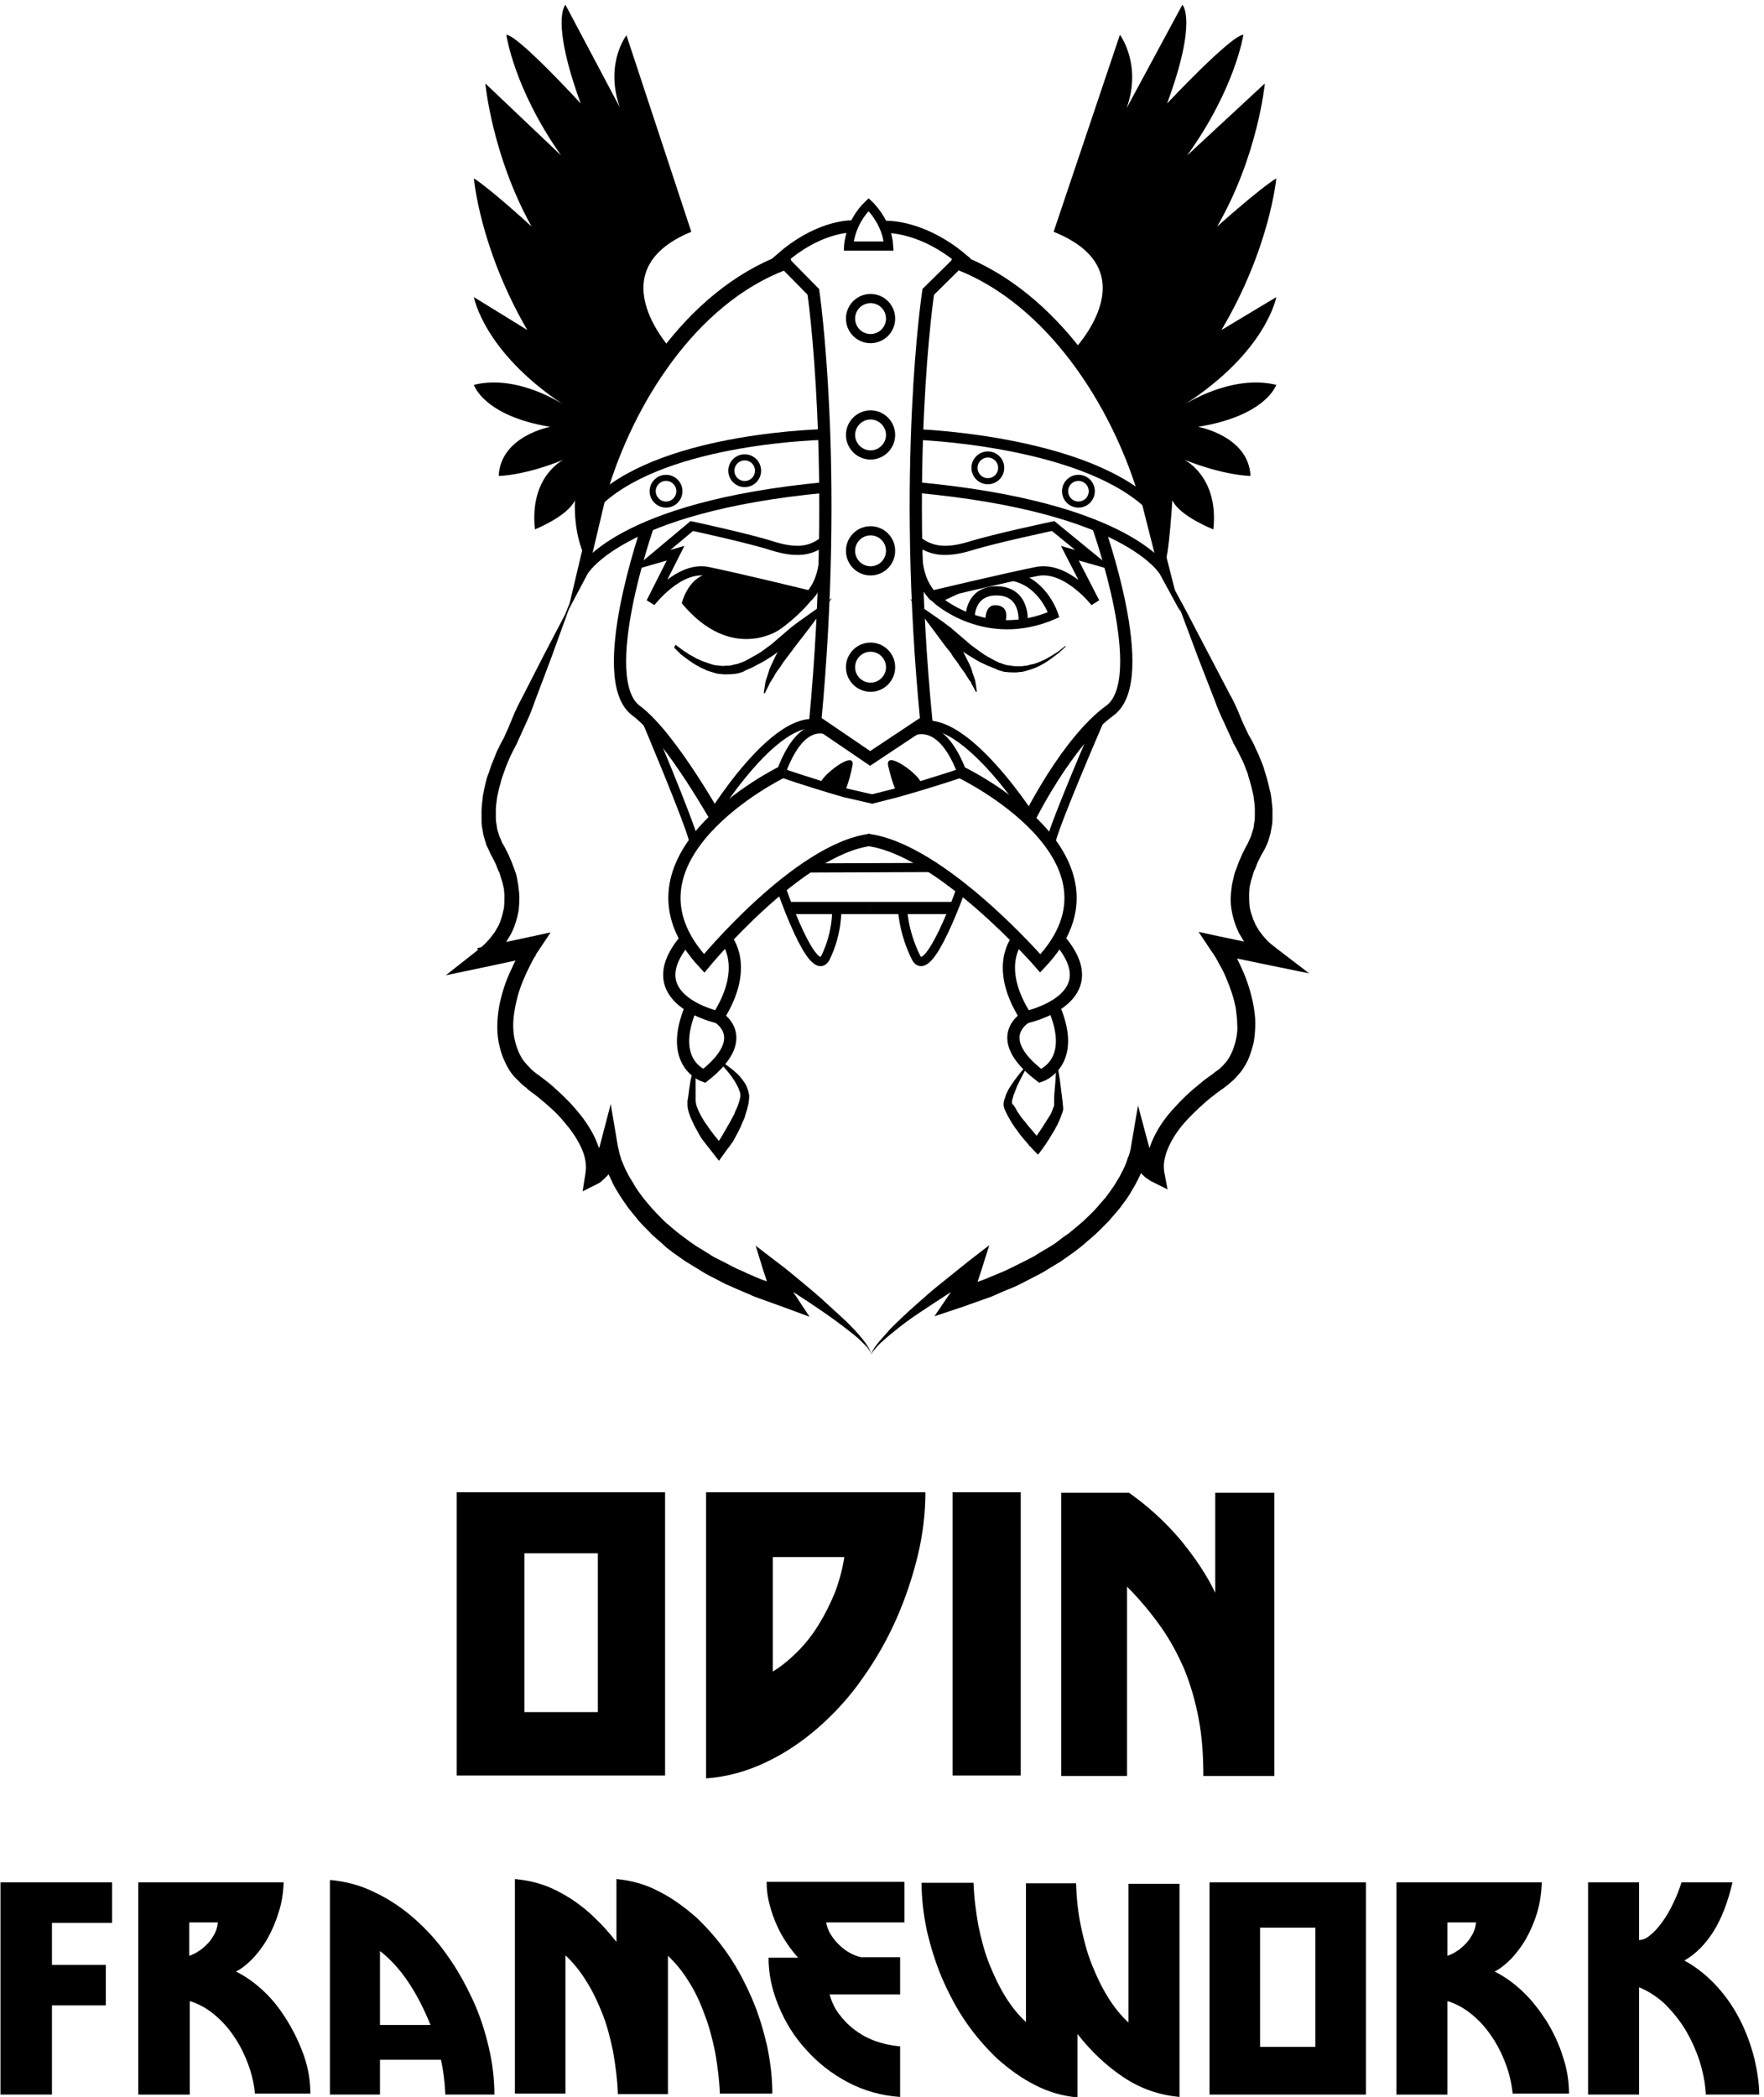 <?xml version="1.0" encoding="utf-8"?>
<!-- Generator: Adobe Illustrator 17.1.0, SVG Export Plug-In . SVG Version: 6.00 Build 0)  -->
<!DOCTYPE svg PUBLIC "-//W3C//DTD SVG 1.1//EN" "http://www.w3.org/Graphics/SVG/1.1/DTD/svg11.dtd">
<svg version="1.1" xmlns="http://www.w3.org/2000/svg" xmlns:xlink="http://www.w3.org/1999/xlink" x="0px" y="0px"
	 viewBox="0 0 370 439.7" enable-background="new 0 0 370 439.7" xml:space="preserve">
<g id="bg" display="none">
	<rect x="-0.3" y="-0.3" display="inline" width="370" height="440"/>
</g>
<g id="Layer_1">
	<g>
		<rect x="-104" y="394.7" fill="none" width="575" height="71"/>
		<path d="M0.1,439.2v-44.5h23.4v8.5H10.9v8.8h11.3v8.5H10.9v18.7H0.1z"/>
		<path d="M53.5,439.2c-0.2-2.2-0.7-4.4-1.5-6.5c-0.8-2.1-1.8-4.1-3-5.8c-1.2-1.8-2.6-3.3-4.2-4.6c-1.6-1.3-3.3-2.2-5-2.7v19.6H29
			v-44.5h30.5c-0.1,2.3-0.4,4.4-1.1,6.4c-0.6,2-1.4,3.8-2.3,5.4c-0.9,1.6-2,3-3.1,4.2c-1.2,1.2-2.3,2.1-3.5,2.7c2,1,4,2.4,5.9,4.2
			c1.9,1.8,3.5,3.9,4.9,6.2c1.4,2.3,2.6,4.8,3.5,7.4c0.9,2.6,1.3,5.3,1.3,7.8H53.5z M39.7,403.2v6.9c0.6-0.2,1.3-0.5,2-1
			c0.7-0.4,1.3-1,1.9-1.6c0.6-0.6,1-1.3,1.4-2c0.4-0.7,0.6-1.5,0.7-2.4H39.7z"/>
		<path d="M93.4,439.2c-0.1-2.6-0.4-5-0.9-7.3H79.7v7.3H69.2v-45c3.3,0.3,6.4,1.1,9.4,2.6c3,1.4,5.8,3.3,8.3,5.5
			c2.6,2.3,4.9,4.8,6.9,7.7c2.1,2.9,3.8,6,5.3,9.2c1.5,3.2,2.6,6.6,3.4,10c0.8,3.4,1.2,6.7,1.2,10H93.4z M90.3,424.6
			c-1.3-3.2-2.8-6.2-4.6-8.9c-1.8-2.7-3.8-4.9-6-6.6v15.5H90.3z"/>
		<path d="M151,439.2c-0.1-3-0.5-6-1-8.9c-0.6-2.9-1.3-5.6-2.3-8.1c-0.9-2.5-2-4.8-3.3-6.8c-1.3-2.1-2.7-3.8-4.3-5.3v29h-10.5
			c-0.1-3-0.5-6-1-8.9c-0.6-2.9-1.3-5.6-2.3-8.1c-1-2.5-2.1-4.8-3.4-6.8c-1.3-2.1-2.7-3.8-4.3-5.3v29H108v-45
			c2.1,0.2,4.1,0.6,6.1,1.3c2,0.7,3.8,1.7,5.6,2.8c1.8,1.2,3.5,2.5,5.1,4.1c1.6,1.5,3.1,3.2,4.5,5v-13.2c3.1,0.3,6.1,1.1,8.9,2.6
			c2.8,1.4,5.4,3.3,7.9,5.5c2.4,2.3,4.6,4.8,6.6,7.7c2,2.9,3.6,6,5,9.2s2.4,6.6,3.2,10c0.7,3.4,1.1,6.7,1.1,10H151z"/>
		<path d="M188.8,439.7c-4-0.3-7.6-1.3-11-3.1c-3.4-1.8-6.3-4.1-8.7-6.8c-2.5-2.7-4.4-5.8-5.8-9.2c-1.4-3.4-2.1-6.7-2.1-10.1h6.2
			c-0.8-0.9-1.6-1.9-2.4-3.1c-0.8-1.2-1.5-2.4-2.1-3.8c-0.6-1.3-1.1-2.8-1.5-4.3c-0.4-1.5-0.6-3.1-0.6-4.7h28.9v8.5h-16.4
			c0.1,0.8,0.4,1.5,0.8,2.3c0.5,0.8,1,1.5,1.7,2.2c0.7,0.7,1.4,1.3,2.3,1.8c0.8,0.5,1.7,0.8,2.5,1h8.2v7.8h-14.8
			c0.4,1.4,1,2.8,1.9,4c0.9,1.2,1.9,2.3,3.2,3.3s2.7,1.8,4.3,2.4c1.6,0.6,3.4,1,5.4,1.2V439.7z"/>
		<path d="M247.4,439.7c-4.2-0.4-8.1-1.7-11.7-4.1c-3.6-2.4-6.8-5.4-9.7-9.1v13.3c-3.1-0.3-6-1.1-8.9-2.6c-2.8-1.4-5.4-3.3-7.9-5.5
			c-2.4-2.3-4.6-4.8-6.6-7.7c-2-2.9-3.6-6-5-9.2c-1.4-3.3-2.4-6.6-3.2-10c-0.7-3.4-1.1-6.7-1.1-10h10.9c0.1,3.1,0.5,6,1,8.9
			c0.6,2.9,1.3,5.6,2.3,8.1c1,2.5,2.1,4.8,3.4,6.9c1.3,2.1,2.7,3.8,4.3,5.3v-29.1h10.5c0.1,3.1,0.4,6,1,8.9c0.6,2.9,1.3,5.6,2.3,8.1
			c1,2.5,2.1,4.8,3.4,6.9c1.3,2.1,2.7,3.8,4.3,5.3v-29.1h10.7V439.7z"/>
		<path d="M253.7,439.2v-44.5h32.8v44.5H253.7z M275.9,404.2h-11.6v25h11.6V404.2z"/>
		<path d="M317.3,439.2c-0.2-2.2-0.7-4.4-1.5-6.5c-0.8-2.1-1.8-4.1-3-5.8c-1.2-1.8-2.6-3.3-4.2-4.6c-1.6-1.3-3.3-2.2-5-2.7v19.6
			h-10.7v-44.5h30.5c-0.1,2.3-0.4,4.4-1,6.4c-0.6,2-1.4,3.8-2.3,5.4s-2,3-3.1,4.2c-1.2,1.2-2.3,2.1-3.5,2.7c2,1,4,2.4,5.9,4.2
			c1.9,1.8,3.5,3.9,5,6.2c1.4,2.3,2.6,4.8,3.4,7.4c0.9,2.6,1.3,5.3,1.3,7.8H317.3z M303.6,403.2v6.9c0.6-0.2,1.3-0.5,2-1
			c0.7-0.4,1.3-1,1.9-1.6c0.6-0.6,1-1.3,1.4-2c0.4-0.7,0.6-1.5,0.7-2.4H303.6z"/>
		<path d="M357.8,439.2c-0.1-2.3-0.6-4.7-1.3-7c-0.8-2.4-1.8-4.6-3-6.6c-1.2-2-2.7-3.8-4.3-5.4c-1.7-1.6-3.5-2.7-5.4-3.5v22.5h-10.7
			v-44.5h10.7v12.1c0.7,0,1.5-0.3,2.3-1c0.9-0.7,1.7-1.6,2.5-2.7c0.8-1.1,1.6-2.4,2.3-3.9c0.7-1.4,1.3-2.9,1.8-4.5h10.7
			c-1,4.2-2.3,7.6-4,10.3c-1.7,2.7-3.7,4.7-6.1,6.1c2.6,1.4,4.9,3.3,6.9,5.5c2,2.2,3.6,4.6,4.9,7.2c1.3,2.6,2.2,5.2,2.9,7.9
			c0.6,2.7,1,5.2,1,7.5H357.8z"/>
	</g>
	<g>
		<rect x="-39.5" y="312.9" fill="none" width="442" height="82.4"/>
		<path d="M95.8,372.3v-59.4h43.7v59.4H95.8z M125.4,325.7H110V359h15.4V325.7z"/>
		<path d="M148,312.9h46.1c0,4.3-0.5,8.7-1.6,13.3c-1.1,4.5-2.6,9-4.5,13.3c-1.9,4.3-4.3,8.5-7,12.3c-2.7,3.9-5.8,7.3-9.2,10.3
			c-3.4,3-7.1,5.5-11.1,7.4s-8.2,3.1-12.6,3.4V312.9z M162.1,326.5v24c1.8-1.1,3.5-2.5,5.2-4.2c1.7-1.7,3.1-3.5,4.4-5.6
			c1.3-2.1,2.4-4.3,3.4-6.7c0.9-2.4,1.6-4.9,2-7.5H162.1z"/>
		<path d="M199.8,372.3v-59.4h14.3v59.4H199.8z"/>
		<path d="M252.4,372.3c0-4.4-0.3-8.4-1-12c-0.7-3.7-1.7-7.1-3-10.3c-1.4-3.2-3-6.2-5-9c-2-2.8-4.3-5.6-7-8.3v39.7h-13.8v-59.4h14.2
			c4.1,2.9,7.7,6.2,10.9,10c3.1,3.8,5.5,7.4,7.2,11v-21h12.4v59.4H252.4z"/>
	</g>
	<g display="none">
		<rect x="90.7" y="-6.3" fill="#FFFFFF" width="186" height="295"/>
		<path display="inline" d="M243.6,117.2c1.2,6,2.3-12.3,2.3-12.3c1.6,3.4,8.6,6.1,8.6,6.1c1.2-11.1-6.1-14.6-6.1-14.6
			c8.6,3.4,13.9,3.4,13.9,3.4c-0.4-8.4-11-10.3-11-10.3c14.3-2.3,16.4-8.8,16.4-8.8c-9.4-2.3-19.2,4.1-19.2,4.1
			c17.2-11.1,19.2-22.5,19.2-22.5l-11.5,6.9c10.2-17.2,11.5-31.8,11.5-31.8c-3.7,2.3-12.4,10.1-12.4,10.1c8.6-14.9,10-30,10-30
			l-16.3,15.1c10.1-14,11.8-25.3,11.8-25.3c-2.5,0-16,14.4-16,14.4C251.3,4.1,248,1,248,1l-11.7,21.7c3.3-9.2-1.4-15.4-1.4-15.4
			L221,48.6c20.9,8.4,3.5,25.6,3.5,25.6S237.6,88.1,243.6,117.2z"/>
		<path display="inline" fill="none" stroke="#000000" stroke-width="2.564" stroke-miterlimit="10" d="M185.1,47.6
			c2.1-0.2,9.1,0.4,16.6,6.7l-7,6.9c0,0-5.6,36.7-0.4,90l-12.5,8.3"/>
		<g display="inline">
			<g>
				<path d="M200.6,56.5c19.1,7.4,32.5,28.5,38.2,47.4c0.6,2,3.7,1.1,3.1-0.9c-6.1-20.1-20-41.7-40.5-49.6
					C199.6,52.7,198.7,55.8,200.6,56.5L200.6,56.5z"/>
			</g>
		</g>
		<path display="inline" fill="none" stroke="#000000" stroke-width="2.243" stroke-miterlimit="10" d="M192.1,91.1
			c0,0,33.8,1.1,48.5,14.2l3.7,14.6c0,0-7.4-13.6-52.2-17.7"/>
		<g display="inline">
			<path d="M244.3,119.8l4.6,8.5l4.5,8.6l4.5,8.6c0.8,1.4,1.5,2.9,2.1,4.4c0.6,1.5,1.3,3,2,4.4l-0.1-0.2c0.6,1,1.1,1.9,1.5,2.9
				c0.5,1,0.9,2,1.3,3c0.2,0.5,0.4,1,0.5,1.5c0.2,0.5,0.3,1,0.5,1.6c0.3,1,0.5,2.1,0.8,3.2c0.2,1.1,0.3,2.2,0.4,3.3
				c0,0.6,0,1.1,0,1.7c0,0.6,0,1.1-0.1,1.7c-0.1,0.6-0.2,1.1-0.3,1.7l-0.5,1.7c-0.2,0.6-0.5,1.1-0.7,1.6l-0.4,0.7l-0.4,0.7l-0.7,1.4
				l-0.5,1.3l-0.3,0.6l-0.2,0.7c-0.1,0.4-0.3,0.9-0.4,1.3l-0.3,1.3l-0.1,1.3c0,0.9,0,1.8,0.1,2.7c0.1,0.9,0.4,1.7,0.7,2.6
				c0.1,0.4,0.4,0.8,0.5,1.2c0.2,0.4,0.5,0.8,0.7,1.2c0.5,0.7,1.1,1.5,1.7,2.1c0.6,0.7,1.4,1.2,2.1,1.8l6.8,5.2l-8.3-1.7l-11.1-2.3
				l2-3c0.7,1.1,1.3,2.1,1.9,3.2c0.6,1.1,1.1,2.2,1.6,3.3c1,2.3,1.7,4.6,2.2,7.1c0.2,1.2,0.4,2.5,0.4,3.8c0,1.3-0.1,2.6-0.3,3.9
				c-0.3,1.3-0.7,2.6-1.2,3.8c-0.6,1.2-1.3,2.4-2.2,3.3c-0.4,0.5-0.9,1-1.4,1.4c-0.5,0.5-1,0.8-1.6,1.3c-0.9,0.6-1.8,1.3-2.7,2
				c-1.7,1.4-3.4,3-4.9,4.6c-1.5,1.6-2.8,3.4-3.7,5.3c-0.9,1.9-1.4,3.8-1.1,5.6l0.7,3.7l-3.4-1.7c-0.3-0.2-0.4-0.2-0.6-0.4
				c-0.2-0.1-0.3-0.2-0.5-0.3c-0.3-0.2-0.5-0.5-0.8-0.7c-0.2-0.3-0.4-0.5-0.6-0.8c-0.2-0.3-0.4-0.6-0.5-0.9
				c-0.2-0.3-0.3-0.6-0.4-0.9l-0.4-0.9c-0.1-0.3-0.2-0.6-0.3-0.9l-0.2-0.9l3.8-0.1c-0.1,0.7-0.3,1.3-0.4,1.8
				c-0.1,0.6-0.4,1.1-0.6,1.7c-0.4,1.1-0.9,2.1-1.4,3.1c-0.5,1-1.1,2-1.7,3c-0.6,1-1.3,1.8-2,2.8c-0.7,0.9-1.5,1.7-2.2,2.6
				c-0.8,0.8-1.6,1.6-2.4,2.4c-0.8,0.8-1.7,1.5-2.5,2.2c-0.4,0.4-0.8,0.7-1.3,1.1l-1.3,1c-0.9,0.6-1.8,1.3-2.7,1.9l-2.8,1.7
				c-0.9,0.6-1.9,1.1-2.9,1.6l-2.9,1.5c-1,0.5-2,0.9-3,1.3c-1,0.4-2,0.9-3,1.3l-6.2,2.2L196,276l3.4-5l0.2-0.3
				c0.1-0.1,0.1-0.2,0.2-0.3l0.4-0.7c0.3-0.5,0.5-1,0.7-1.4c0.1-0.2,0.3-0.5,0.4-0.7l0.3-0.7l0.7-1.5l2.7,2c-4,2.5-8,5.1-11.9,7.7
				c-2,1.3-3.9,2.7-5.7,4.2c-0.9,0.7-1.8,1.5-2.7,2.3c-0.4,0.4-0.8,0.8-1.2,1.3c-0.4,0.5-0.8,0.9-0.9,1.5c0.1-0.6,0.4-1.1,0.7-1.6
				c0.3-0.5,0.7-1,1.1-1.5c0.8-0.9,1.6-1.8,2.4-2.7c1.7-1.7,3.4-3.3,5.2-4.9c1.8-1.6,3.6-3.2,5.5-4.7c1.9-1.5,3.7-3,5.6-4.5l4.4-3.4
				l-1.7,5.4l-0.6,1.8l-0.3,0.9c-0.1,0.3-0.3,0.6-0.4,0.9c-0.1,0.3-0.3,0.6-0.4,0.9c-0.2,0.3-0.3,0.6-0.5,0.8l-0.5,0.8
				c-0.1,0.1-0.2,0.3-0.3,0.4l-0.3,0.4l-2.1-3l6-2.1c1-0.4,1.9-0.8,2.9-1.2c1-0.4,1.9-0.8,2.9-1.3l2.8-1.4c0.9-0.5,1.9-0.9,2.7-1.5
				l2.7-1.6c0.9-0.5,1.7-1.2,2.5-1.8l1.3-0.9c0.4-0.3,0.8-0.7,1.2-1c0.8-0.7,1.6-1.3,2.3-2c0.7-0.7,1.5-1.4,2.2-2.2l2-2.3
				c0.6-0.8,1.2-1.6,1.8-2.5c0.5-0.9,1.1-1.7,1.5-2.6c0.5-0.9,0.9-1.8,1.2-2.7c0.1-0.5,0.4-0.9,0.5-1.4c0.1-0.4,0.3-1,0.3-1.3
				l1.5-8.8l2.3,8.6l0.2,0.6c0.1,0.2,0.1,0.4,0.2,0.6l0.2,0.6c0.1,0.2,0.2,0.4,0.3,0.6c0.1,0.2,0.2,0.4,0.3,0.5
				c0.1,0.1,0.2,0.3,0.4,0.5c0.1,0.1,0.3,0.3,0.4,0.4c0.1,0,0.1,0.1,0.2,0.1c0,0,0.2,0.1,0.1,0.1l-2.7,2.1c-0.2-1.4-0.2-2.8,0.1-4.2
				c0.3-1.3,0.7-2.6,1.3-3.8c1.1-2.3,2.6-4.4,4.3-6.2c1.6-1.8,3.4-3.5,5.3-5c0.9-0.8,1.9-1.5,2.9-2.2c0.3-0.3,0.8-0.6,1.2-0.9
				c0.4-0.4,0.8-0.7,1.1-1.1c0.7-0.7,1.2-1.6,1.6-2.5c0.4-0.9,0.7-1.9,0.9-2.9c0.2-1,0.3-2,0.2-3.1c0-1.1-0.2-2.1-0.3-3.2
				c-0.4-2.1-1.1-4.2-2-6.3c-0.4-1-0.9-2-1.5-3c-0.5-1-1.1-2-1.7-2.8l-2.6-3.9l4.6,1l11.1,2.3l-1.5,3.4c-0.9-0.7-1.8-1.4-2.6-2.2
				c-0.8-0.8-1.5-1.7-2.2-2.7c-0.3-0.5-0.6-1-0.9-1.5c-0.2-0.5-0.5-1-0.7-1.6c-0.4-1.1-0.7-2.2-0.9-3.4c-0.2-1.2-0.2-2.3-0.1-3.5
				l0.2-1.7l0.4-1.7c0.1-0.6,0.3-1.1,0.5-1.6l0.3-0.8l0.3-0.8l0.7-1.6l0.7-1.4l0.4-0.7l0.1-0.2l0-0.1l0.1-0.1l0.1-0.3
				c0.2-0.4,0.4-0.8,0.5-1.2l0.4-1.3c0.1-0.4,0.1-0.9,0.2-1.3c0.1-0.4,0.1-0.9,0.1-1.4c0-0.5,0-0.9,0-1.4c0-0.9-0.2-1.9-0.3-2.8
				c-0.2-0.9-0.4-1.9-0.7-2.8c-0.1-0.5-0.3-0.9-0.4-1.4c-0.1-0.5-0.3-0.9-0.5-1.4c-0.3-0.9-0.7-1.8-1.2-2.7
				c-0.4-0.9-0.9-1.8-1.3-2.5l-0.1-0.1l0-0.1c-0.7-1.5-1.3-2.9-2-4.4c-0.7-1.4-1.3-2.9-1.9-4.5l-3.5-9l-3.4-9.1L244.3,119.8z"/>
		</g>
		<path display="inline" fill="none" stroke="#000000" stroke-width="1.923" stroke-miterlimit="10" d="M188.6,155
			c0,0,7.6-7.7,13.2,7c0,0-4.8,1.7-13.6,4.2l-5.5,1.4"/>
		<path display="inline" fill="none" stroke="#000000" stroke-width="1.923" stroke-miterlimit="10" d="M216.4,171.7
			c0,0-18.3-28.8-27.2-16.7"/>
		<path display="inline" fill="none" stroke="#000000" stroke-width="2.564" stroke-miterlimit="10" d="M230.3,110.3
			c0,0,11.5,32.1,2.5,38.7c-9,6.5-17,22.8-17,22.8"/>
		<path display="inline" fill="none" stroke="#000000" stroke-width="1.923" stroke-miterlimit="10" d="M230.4,151.5
			c0,0-8.7,20.1-9.9,24.7"/>
		<path display="inline" fill="none" stroke="#000000" stroke-width="2.564" stroke-miterlimit="10" d="M201.7,162
			c0,0,37.4,18,16.5,40c0,0-20.8-24-36.3-25.9"/>
		<path display="inline" fill="none" stroke="#000000" stroke-width="2.564" stroke-miterlimit="10" d="M213.5,196.9
			c0,0-5.2,5.7,1.7,16.4c0,0,17.9-3.8,6.9-16.4"/>
		<path display="inline" fill="none" stroke="#000000" stroke-width="2.564" stroke-miterlimit="10" d="M215.2,213.3
			c0,0-7.6,4.2,3,12.3c0,0,8-2.6,2.8-14.5"/>
		<path display="inline" fill="none" stroke="#000000" stroke-width="2.564" stroke-miterlimit="10" d="M182.5,180.4"/>
		<path display="inline" fill="none" stroke="#000000" stroke-width="1.923" stroke-miterlimit="10" d="M201.7,186.1
			c0,0-7,20-9.6,14.6c-2.7-5.4-2.8-10.3-2.8-10.3"/>
		<path display="inline" fill="none" stroke="#000000" stroke-width="2.564" stroke-miterlimit="10" d="M200.1,190.4
			c0,0-12.1,0-17.6,0"/>
		<path display="inline" fill="none" stroke="#000000" stroke-width="1.923" stroke-miterlimit="10" d="M192.7,113.6
			c0,0-1.3,6.6,2.8,11.2c0,0,16-3.8,22.1-5c6.2-1.1,12.1,6.5,12.1,6.5l-5.3-10.3l5.3,1.5l-8.8-7.2c0,0-12.3,2.6-17.4,4.2
			C198.5,116,195.5,115.6,192.7,113.6z"/>
		<path display="inline" fill="none" stroke="#000000" stroke-width="1.923" stroke-miterlimit="10" d="M200.7,123.6l-4.3,2
			c0,0,10.3,9.5,24.6,3.3c0,0-2.1-6.6-8.3-8"/>
		<path display="inline" fill="none" stroke="#000000" stroke-width="1.923" stroke-miterlimit="10" d="M203.5,129.2
			c0,0,0-5.5,5.8-5.3c5.9,0.2,5.3,6.5,5.3,6.5"/>
		<path display="inline" d="M188.1,166.2c0,0,4.4-0.7,5-1.9c0.6-1.2-7.6-7.5-6.8-3.7C187.2,164.5,188.1,166.2,188.1,166.2z"/>
		<path display="inline" d="M206.7,129.9c0,0-0.1-3,2-3c3.3,0,2.2,3.4,2.2,3.4"/>
		<path display="inline" d="M141.6,74.2c0,0-17-17.2,3.4-25.6L131.4,7.4c0,0-4.6,5.9-1.4,15.1L118.6,1c0,0-3.2,3.1,3.2,20.7
			c0,0-13.2-14.4-15.6-14.4c0,0,1.6,11.3,11.5,25.3l-15.9-15.1c0,0,1.4,15.1,9.7,30c0,0-8.5-7.8-12.1-10.1c0,0,1.2,14.6,11.2,31.8
			l-11.2-6.9c0,0,2,11.4,18.7,22.5c0,0-9.5-6.4-18.7-4.1c0,0,2,6.5,16,8.8c0,0-10.4,1.9-10.8,10.3c0,0,5.2,0,13.6-3.4
			c0,0-7.2,3.4-6,14.6c0,0,6.8-2.7,8.4-6.1c0,0-0.5,6.9,2.3,12.3C122.9,117.2,130,83.3,141.6,74.2z"/>
		<path display="inline" fill="none" stroke="#000000" stroke-width="1.923" stroke-miterlimit="10" d="M182.6,51.6H178
			c0,0,0.2-4.9,4.2-8.7c0,0,3.9,3.6,4.2,8.7H182.6z"/>
		<path display="inline" fill="none" stroke="#000000" stroke-width="2.564" stroke-miterlimit="10" d="M179.6,47.5
			c-2-0.2-8.5,0.4-15.8,6.8l6.8,6.9c0,0,5.4,36.7,0.4,90l12.2,8.3"/>
		<g display="inline">
			<g>
				<path d="M164,53.4c-20.3,7.7-33.9,29.3-39.8,49.2c-0.6,2,2.5,2.8,3.1,0.9c5.5-18.7,18.6-39.7,37.5-46.9
					C166.8,55.8,166,52.7,164,53.4L164,53.4z"/>
			</g>
		</g>
		<path display="inline" fill="none" stroke="#000000" stroke-width="2.243" stroke-miterlimit="10" d="M173.2,91.1
			c0,0-33,0.5-47.4,13.6l-3.6,15.2c0,0,7.2-13.6,51-17.7"/>
		<g display="inline">
			<path d="M122.2,119.8l-3.3,9.1l-3.3,9.1l-3.4,9c-0.5,1.5-1.1,3-1.8,4.5c-0.7,1.5-1.3,2.9-2,4.4l0,0.1l-0.1,0.1
				c-0.4,0.8-0.9,1.7-1.3,2.6c-0.4,0.9-0.8,1.8-1.1,2.7c-0.2,0.5-0.3,0.9-0.5,1.4c-0.2,0.5-0.3,0.9-0.4,1.4
				c-0.3,0.9-0.5,1.9-0.7,2.8c-0.1,0.9-0.3,1.9-0.3,2.8l0,0.7l0,0.7c0,0.5,0,0.9,0.1,1.4l0.2,1.3l0.4,1.3c0.1,0.4,0.4,0.8,0.5,1.2
				l0.1,0.3l0.1,0.1l0,0.1l0,0l0.1,0.1l0.4,0.7l0.7,1.4l0.7,1.6l0.3,0.8l0.3,0.8c0.2,0.5,0.4,1.1,0.5,1.6l0.3,1.7
				c0.1,0.6,0.1,1.1,0.2,1.7c0.1,1.1,0,2.3-0.1,3.5c-0.2,1.2-0.5,2.3-0.9,3.4c-0.2,0.6-0.5,1.1-0.7,1.6c-0.3,0.5-0.6,1-0.9,1.5
				c-0.6,1-1.3,1.9-2.1,2.7c-0.8,0.8-1.7,1.6-2.6,2.2l-1.5-3.4l10.8-2.3l4.6-1l-2.6,3.9c-0.6,0.8-1.1,1.9-1.6,2.8c-0.5,1-1,2-1.4,3
				c-0.9,2-1.5,4.1-1.9,6.3c-0.4,2.1-0.5,4.2-0.1,6.2c0.2,1,0.5,2,0.9,2.9c0.4,0.9,0.9,1.8,1.6,2.5c0.3,0.4,0.7,0.7,1,1.1
				c0.2,0.2,0.4,0.3,0.6,0.5l0.5,0.4c1,0.7,2,1.5,2.9,2.2c1.8,1.6,3.6,3.2,5.2,5.1c1.6,1.8,3.1,3.9,4.2,6.2c0.5,1.2,1,2.4,1.3,3.7
				c0.3,1.3,0.3,2.7,0.1,4.1l-2.7-2.1c-0.1,0,0,0,0.1-0.1c0.1,0,0.1-0.1,0.2-0.1c0.1-0.1,0.2-0.3,0.4-0.4c0.1-0.1,0.2-0.3,0.4-0.5
				c0.1-0.1,0.2-0.3,0.3-0.5c0.1-0.2,0.2-0.4,0.3-0.6l0.2-0.6c0.1-0.2,0.1-0.4,0.2-0.6l0.2-0.6l2.3-8.8l1.5,8.9
				c0.1,0.3,0.2,0.8,0.3,1.3c0.1,0.5,0.3,0.9,0.4,1.4c0.4,0.9,0.7,1.8,1.2,2.7c0.4,0.9,1,1.7,1.5,2.6c0.5,0.9,1.1,1.7,1.7,2.5
				c0.6,0.8,1.3,1.6,1.9,2.3c0.7,0.8,1.4,1.5,2.1,2.2c0.7,0.8,1.5,1.4,2.3,2.1l1.2,1l1.2,0.9c0.8,0.6,1.6,1.2,2.5,1.8l2.6,1.6
				c0.9,0.6,1.8,1.1,2.7,1.5l2.7,1.4c0.9,0.5,1.9,0.8,2.8,1.3l2.8,1.2l5.9,2.1l-2.1,3l-0.3-0.4c-0.1-0.2-0.2-0.3-0.3-0.4l-0.5-0.8
				c-0.3-0.6-0.6-1.1-0.8-1.7c-0.1-0.3-0.3-0.6-0.4-0.9l-0.3-0.9l-0.6-1.8l-1.6-5.2l4.3,3.3c1.9,1.4,3.7,2.9,5.5,4.4
				c1.8,1.5,3.6,3,5.3,4.6c1.7,1.6,3.5,3.1,5.1,4.8c0.8,0.8,1.6,1.7,2.3,2.6c0.4,0.5,0.7,0.9,1,1.4c0.3,0.5,0.6,1,0.7,1.6
				c-0.2-0.6-0.5-1-0.9-1.5c-0.4-0.4-0.8-0.8-1.2-1.2c-0.8-0.8-1.7-1.5-2.6-2.2c-1.8-1.4-3.7-2.8-5.6-4.1c-3.8-2.6-7.7-5.1-11.6-7.5
				l2.7-1.9l0.7,1.5l0.3,0.7c0.1,0.2,0.3,0.5,0.4,0.7l0.4,0.7c0.1,0.2,0.2,0.5,0.4,0.7l0.4,0.7c0.1,0.1,0.1,0.2,0.2,0.3l0.2,0.3
				l3.3,5l-5.4-2l-6.1-2.2l-3-1.3c-1-0.4-2-0.9-3-1.3l-2.9-1.5c-1-0.5-1.9-1-2.8-1.6l-2.8-1.7c-0.9-0.6-1.8-1.3-2.7-1.9l-1.3-1
				l-1.2-1.1c-0.8-0.7-1.7-1.4-2.4-2.2c-0.8-0.8-1.6-1.6-2.3-2.4c-0.7-0.9-1.4-1.7-2.1-2.6c-0.6-0.9-1.3-1.8-1.9-2.8
				c-0.6-1-1.2-1.9-1.6-2.9c-0.5-1-1-2.1-1.4-3.1c-0.2-0.6-0.4-1.1-0.5-1.6c-0.2-0.6-0.3-1.1-0.4-1.8l3.8,0.1l-0.2,0.9
				c-0.1,0.3-0.1,0.6-0.3,0.9l-0.4,0.9c-0.1,0.3-0.3,0.6-0.4,0.9c-0.2,0.3-0.3,0.6-0.5,0.9c-0.2,0.3-0.4,0.6-0.6,0.8
				c-0.3,0.3-0.5,0.5-0.8,0.8c-0.1,0.1-0.3,0.2-0.4,0.4c-0.2,0.1-0.3,0.2-0.6,0.4l-3.4,1.7l0.6-3.8c0.3-1.8-0.1-3.8-1-5.6
				c-0.9-1.9-2.2-3.7-3.6-5.3c-1.4-1.7-3.1-3.2-4.8-4.6c-0.8-0.7-1.8-1.4-2.6-2l-0.1-0.1l0,0l-0.1-0.1l-0.2-0.2l-0.4-0.3
				c-0.2-0.2-0.5-0.4-0.7-0.6c-0.5-0.5-0.9-0.9-1.4-1.4c-0.9-1-1.6-2.2-2.1-3.4c-0.6-1.2-0.9-2.5-1.2-3.8c-0.5-2.6-0.3-5.2,0.1-7.6
				c0.5-2.5,1.2-4.8,2.2-7c0.5-1.1,1-2.2,1.6-3.3c0.6-1.1,1.1-2.1,1.9-3.2l2,3l-10.8,2.3l-8.1,1.7l6.6-5.2c0.7-0.6,1.4-1.1,2-1.8
				c0.6-0.6,1.2-1.4,1.7-2.1c0.2-0.4,0.5-0.8,0.7-1.2c0.2-0.4,0.4-0.8,0.5-1.2c0.3-0.8,0.5-1.7,0.7-2.6c0.1-0.9,0.1-1.8,0.1-2.7
				l-0.1-1.3l-0.3-1.3c-0.1-0.4-0.3-0.9-0.4-1.3l-0.2-0.7l-0.3-0.6l-0.5-1.3l-0.7-1.4l-0.4-0.7l-0.3-0.7c-0.2-0.5-0.6-1.1-0.7-1.6
				l-0.5-1.7c-0.1-0.6-0.2-1.1-0.3-1.7c-0.1-0.6-0.1-1.1-0.1-1.7l0-0.8l0-0.8c0-1.1,0.2-2.2,0.3-3.3c0.2-1.1,0.4-2.1,0.7-3.2
				c0.1-0.5,0.3-1,0.5-1.5c0.2-0.5,0.3-1,0.5-1.5c0.4-1,0.8-2,1.2-3c0.5-1,0.9-1.9,1.5-2.9l-0.1,0.2c0.7-1.5,1.3-2.9,1.9-4.4
				c0.6-1.5,1.3-2.9,2.1-4.4l4.4-8.6l4.5-8.6L122.2,119.8z"/>
		</g>
		<path display="inline" fill="none" stroke="#000000" stroke-width="1.923" stroke-miterlimit="10" d="M176.2,154.7
			c0,0-7-7.4-12.4,7.3c0,0,4.7,1.7,13.3,4.2l6.1,1.4"/>
		<path display="inline" fill="none" stroke="#000000" stroke-width="1.923" stroke-miterlimit="10" d="M149.4,171.1
			c0,0,17.5-28.5,26.2-16.4"/>
		<path display="inline" fill="none" stroke="#000000" stroke-width="2.564" stroke-miterlimit="10" d="M135.9,110.3
			c0,0-11.3,32.1-2.5,38.7c7.6,5.6,17.9,24.7,16.6,22.1"/>
		<path display="inline" fill="none" stroke="#000000" stroke-width="1.923" stroke-miterlimit="10" d="M135.8,151.5
			c0,0,8.5,20.1,9.7,24.7"/>
		<path display="inline" fill="none" stroke="#000000" stroke-width="2.564" stroke-miterlimit="10" d="M163.8,162
			c0,0-36.6,18-16.1,40c0,0,19.7-24,34.9-25.9"/>
		<path display="inline" fill="none" stroke="#000000" stroke-width="2.564" stroke-miterlimit="10" d="M152.3,196.9
			c0,0,5.1,5.7-1.7,16.4c0,0-17.5-3.8-6.7-16.4"/>
		<path display="inline" fill="none" stroke="#000000" stroke-width="2.564" stroke-miterlimit="10" d="M150.6,213.3
			c0,0,7.4,4.2-2.9,12.3c0,0-7.8-2.6-2.7-14.5"/>
		<g display="inline">
			<path d="M150.7,222.3c0.8,0.4,1.5,0.9,2.2,1.4c0.3,0.3,0.7,0.5,1,0.8c0.3,0.3,0.7,0.6,1,0.9c0.3,0.3,0.6,0.7,0.9,1.1
				c0.3,0.4,0.6,0.8,0.8,1.3c0.2,0.5,0.4,1,0.5,1.7c0.1,0.3,0,0.7,0,1.1l-0.1,0.8c-0.1,0.4-0.2,0.8-0.3,1.2l-0.4,1.3
				c-0.1,0.5-0.3,0.9-0.5,1.3c-0.2,0.4-0.3,0.8-0.5,1.2c-0.4,0.8-0.8,1.6-1.2,2.3c-0.2,0.4-0.4,0.8-0.7,1.1
				c-0.2,0.4-0.5,0.7-0.8,1.1l-1.8,2.5l-1.8-2.3l-0.7-0.9l-0.7-0.9c-0.5-0.6-0.9-1.3-1.2-1.9c-0.4-0.7-0.8-1.4-1.1-2.1
				c-0.2-0.4-0.3-0.7-0.5-1.1c-0.1-0.4-0.3-0.8-0.4-1.2c-0.1-0.4-0.2-0.9-0.2-1.4l0-0.2l0-0.3l0-0.3l0.1-0.5
				c0.1-0.7,0.2-1.5,0.3-2.2c0.1-0.7,0.2-1.4,0.4-2.2c0.2-0.7,0.4-1.5,0.6-2.2l0.3,0l0,2.2c0,0.7,0,1.4,0,2.2l0,2.2
				c0,0.4,0,0.7,0.1,1.1c0,0.3,0.2,0.7,0.3,1c0.5,1.3,1.3,2.6,2.1,3.7c0.8,1.2,1.7,2.3,2.6,3.4l-0.4,0c0.5-0.7,0.9-1.4,1.3-2.1
				c0.4-0.7,0.8-1.4,1.2-2.1c0.2-0.4,0.4-0.7,0.6-1.1c0.2-0.4,0.4-0.7,0.5-1.1l0.5-1.1l0.4-1.2c0.1-0.4,0.2-0.8,0.2-1.1
				c0-0.4-0.1-0.8-0.3-1.2c-0.1-0.4-0.3-0.7-0.5-1.1c-0.2-0.4-0.4-0.7-0.6-1c-0.9-1.4-2-2.6-3.1-3.8L150.7,222.3z"/>
		</g>
		
			<line display="inline" fill="none" stroke="#000000" stroke-width="1.923" stroke-miterlimit="10" x1="195.5" y1="181.9" x2="169.2" y2="182"/>
		<path display="inline" fill="none" stroke="#000000" stroke-width="1.923" stroke-miterlimit="10" d="M163.8,186.1
			c0,0,6.8,20,9.4,14.6c2.6-5.4,2.3-10.3,2.3-10.3"/>
		<path display="inline" fill="none" stroke="#000000" stroke-width="2.564" stroke-miterlimit="10" d="M165.4,190.4
			c0,0,11.9,0,17.2,0"/>
		<path display="inline" fill="none" stroke="#000000" stroke-width="1.923" stroke-miterlimit="10" d="M172.6,113.6
			c0,0,1.3,6.6-2.7,11.2c0,0-15.6-3.8-21.6-5c-6-1.1-11.8,6.5-11.8,6.5l5.2-10.3l-5.2,1.5l8.6-7.2c0,0,12.1,2.6,17,4.2
			C167,116,169.9,115.6,172.6,113.6z"/>
		<path display="inline" d="M171.1,124.7c-3.3,4.5-7.7,7.4-7.7,7.4s-10,6.9-20.4-5.6c0,0,2-8.8,10.1-5.7"/>
		<g display="inline">
			<path d="M141.7,135.2l1.6,1.2l0.8,0.5c0.3,0.2,0.5,0.4,0.8,0.5c0.6,0.3,1.1,0.7,1.7,0.9l0.9,0.4l0.9,0.3c0.3,0.1,0.6,0.2,0.9,0.3
				c0.3,0.1,0.6,0.2,0.9,0.2c0.3,0,0.6,0.1,0.9,0.1c0.3,0,0.6,0.1,0.9,0c0.6,0,1.2,0,1.8-0.2c0.3-0.1,0.6-0.1,0.9-0.2
				c0.3-0.1,0.6-0.2,0.8-0.3l0,0l0.1,0c0.5-0.2,1.1-0.5,1.6-0.8c0.5-0.3,1.1-0.6,1.6-0.9c1.1-0.6,2-1.4,3-2.1l1.4-1.2l1.4-1.2
				l1.4-1.2c0.3-0.2,0.5-0.4,0.8-0.6l0.8-0.6l6.9-4.9l-5.2,6.9l-2.4,3.1l-1.2,1.6c-0.4,0.5-0.8,1.1-1.2,1.6
				c-0.4,0.5-0.7,1.1-1.1,1.6c-0.4,0.5-0.8,1.1-1.1,1.7l-0.5,0.8c-0.2,0.3-0.4,0.6-0.5,0.9c-0.3,0.6-0.6,1.2-0.9,1.8l-0.2-0.1
				c0.1-0.7,0.2-1.4,0.3-2c0.1-0.7,0.4-1.3,0.6-2c0.1-0.3,0.2-0.7,0.3-1l0.4-0.9c0.3-0.6,0.6-1.3,0.9-1.9c0.3-0.6,0.7-1.2,1-1.8
				c0.4-0.6,0.7-1.2,1.1-1.7c0.8-1.1,1.5-2.2,2.4-3.3l1.7,1.9l-1.5,0.9l-1.5,1.1l-1.5,1.1c0,0-0.2,0.1-0.1,0.1l-0.2,0.2l-0.4,0.3
				l-0.8,0.6c-1.1,0.8-2.2,1.5-3.3,2.1c-0.6,0.3-1.2,0.6-1.7,0.9c-0.6,0.3-1.2,0.5-1.8,0.8l0.1,0c-0.4,0.2-0.7,0.3-1.1,0.4
				c-0.4,0.1-0.7,0.2-1.1,0.2c-0.7,0.1-1.4,0.1-2.1,0.1c-0.4,0-0.7-0.1-1-0.1c-0.3,0-0.7-0.1-1-0.2c-0.3-0.1-0.7-0.2-1-0.3
				c-0.3-0.1-0.7-0.2-1-0.4l-0.9-0.4l-0.9-0.5c-0.6-0.3-1.1-0.7-1.7-1.1c-0.3-0.2-0.5-0.4-0.8-0.6l-0.8-0.6l-1.4-1.4L141.7,135.2z"
				/>
		</g>
		<path display="inline" d="M177.1,166.2c0,0-4.3-0.7-4.9-1.9c-0.6-1.1,7.4-7.5,6.6-3.7C178,164.5,177.1,166.2,177.1,166.2z"/>
		<g display="inline">
			<path d="M223.5,135.6l-1.4,1.3l-0.8,0.6c-0.3,0.2-0.5,0.4-0.8,0.6c-0.6,0.4-1.1,0.8-1.7,1.1l-0.9,0.5l-0.9,0.4
				c-0.3,0.1-0.6,0.2-0.9,0.3c-0.3,0.1-0.6,0.2-1,0.3c-0.3,0.1-0.7,0.2-1,0.2c-0.3,0-0.7,0.1-1,0.1c-0.7,0-1.4,0-2.1-0.1
				c-0.3,0-0.7-0.1-1-0.2c-0.4-0.1-0.7-0.2-1.1-0.4l0.1,0c-0.6-0.2-1.2-0.5-1.8-0.7c-0.6-0.3-1.1-0.5-1.7-0.8
				c-1.1-0.6-2.2-1.3-3.3-2l-0.8-0.6l-0.4-0.3l-0.2-0.1c0,0-0.1-0.1-0.1-0.1l-1.5-1.1l-1.5-1.1l-1.4-0.9l1.7-1.9
				c0.9,1,1.6,2.1,2.4,3.2c0.7,1.1,1.4,2.3,2,3.5c0.3,0.6,0.6,1.2,0.9,1.8l0.4,0.9c0.1,0.3,0.2,0.6,0.3,1c0.2,0.6,0.5,1.3,0.6,1.9
				c0.1,0.7,0.2,1.3,0.3,2l-0.2,0.1c-0.3-0.6-0.6-1.2-0.9-1.7c-0.1-0.3-0.3-0.6-0.5-0.8l-0.5-0.8c-0.3-0.5-0.7-1.1-1.1-1.6
				c-0.4-0.5-0.7-1.1-1.1-1.6c-0.4-0.5-0.8-1-1.1-1.6l-1.2-1.5l-2.3-3.1l-5.1-6.8l6.9,4.8c0.5,0.4,1.1,0.8,1.6,1.2l1.4,1.2l1.4,1.2
				l0.7,0.6l0.7,0.6c0.9,0.7,1.9,1.4,2.9,2.1c0.5,0.3,1,0.6,1.6,0.9c0.5,0.3,1.1,0.6,1.6,0.8l0.1,0l0,0c0.2,0.1,0.5,0.2,0.8,0.3
				c0.3,0.1,0.6,0.2,0.9,0.2c0.6,0.1,1.2,0.2,1.8,0.2c0.3,0,0.6,0,0.9,0c0.3,0,0.6-0.1,0.9-0.1c0.3,0,0.6-0.1,0.9-0.2
				c0.3-0.1,0.6-0.1,0.9-0.2l0.9-0.3l0.9-0.4c0.6-0.2,1.1-0.6,1.7-0.9c0.3-0.2,0.5-0.3,0.8-0.5l0.8-0.5l1.5-1.2L223.5,135.6z"/>
		</g>
		<g display="inline">
			<path d="M215.5,223.5c-0.4,0.8-0.9,1.7-1.3,2.5l-0.6,1.2c-0.2,0.4-0.4,0.8-0.5,1.2c-0.2,0.4-0.3,0.8-0.5,1.2
				c-0.1,0.4-0.2,0.8-0.3,1.1c0,0.2-0.1,0.3,0,0.5c0,0.1,0,0.1,0,0.2c0,0,0,0.1,0,0.1c0,0.1,0.1,0.1,0.1,0.1l0,0l0,0v0l0,0
				c-0.1-0.2,0,0,0-0.1l0,0l0.1,0.1l0.2,0.3c0.3,0.4,0.5,0.8,0.7,1.2l0.7,1c0.2,0.3,0.5,0.7,0.8,1c0.3,0.3,0.5,0.7,0.8,1
				c0.6,0.7,1.1,1.3,1.7,2l1.8,1.9l-3.4,0.3l0.7-0.9l0.7-0.9l1.3-1.9c0.4-0.6,0.8-1.3,1.2-1.9c0.4-0.6,0.8-1.2,1-1.8
				c0.1-0.3,0.2-0.6,0.3-0.8c0-0.1,0.1-0.2,0.1-0.3l0-0.6c0-0.8,0-1.6,0.1-2.4l0.2-2.4c0-0.8,0.1-1.6,0.2-2.4l0.3,0l0.4,2.4
				c0.1,0.8,0.2,1.6,0.3,2.4l0.3,2.4c0,0.4,0.1,0.8,0.1,1.2c0,0.4-0.1,0.8-0.3,1.2c-0.2,0.8-0.6,1.5-0.9,2.2
				c-0.4,0.7-0.7,1.4-1.2,2.1c-0.8,1.4-1.7,2.7-2.7,4l-0.2,0.2l-0.2-0.2c-1.3-1.3-2.5-2.7-3.7-4.2c-0.3-0.4-0.5-0.8-0.8-1.1
				c-0.3-0.4-0.5-0.8-0.8-1.2l-0.7-1.2l-0.6-1.2c-0.2-0.4-0.4-0.9-0.4-1.4c0-0.2,0-0.5,0.1-0.7c0-0.2,0.1-0.5,0.2-0.7
				c0.1-0.5,0.3-0.9,0.5-1.3c0.2-0.4,0.4-0.8,0.7-1.2c1-1.6,2.2-3,3.4-4.4L215.5,223.5z"/>
		</g>
		
			<circle display="inline" fill="none" stroke="#000000" stroke-width="1.923" stroke-miterlimit="10" cx="182.6" cy="66.8" r="4.2"/>
		<path display="inline" fill="none" stroke="#000000" stroke-width="1.923" stroke-miterlimit="10" d="M186.8,91.2
			c0,2.3-1.9,4.2-4.2,4.2c-2.3,0-4.2-1.9-4.2-4.2c0-2.3,1.9-4.2,4.2-4.2C184.9,87,186.8,88.9,186.8,91.2z"/>
		
			<circle display="inline" fill="none" stroke="#000000" stroke-width="1.923" stroke-miterlimit="10" cx="182.6" cy="115.5" r="4.2"/>
		
			<circle display="inline" fill="none" stroke="#000000" stroke-width="1.923" stroke-miterlimit="10" cx="182.6" cy="139.9" r="4.2"/>
		
			<circle display="inline" fill="none" stroke="#000000" stroke-width="1.282" stroke-miterlimit="10" cx="156.2" cy="98.7" r="2.8"/>
		
			<circle display="inline" fill="none" stroke="#000000" stroke-width="1.282" stroke-miterlimit="10" cx="139.7" cy="103" r="2.8"/>
		
			<circle display="inline" fill="none" stroke="#000000" stroke-width="1.282" stroke-miterlimit="10" cx="207.2" cy="98.1" r="2.8"/>
		
			<circle display="inline" fill="none" stroke="#000000" stroke-width="1.282" stroke-miterlimit="10" cx="226.2" cy="103" r="2.8"/>
	</g>
	<rect x="90.7" y="-6.3" display="none" width="186" height="295"/>
	<path d="M243.6,117.2c1.2,6,2.3-12.3,2.3-12.3c1.6,3.4,8.6,6.1,8.6,6.1c1.2-11.1-6.1-14.6-6.1-14.6c8.6,3.4,13.9,3.4,13.9,3.4
		c-0.4-8.4-11-10.3-11-10.3c14.3-2.3,16.4-8.8,16.4-8.8c-9.4-2.3-19.2,4.1-19.2,4.1c17.2-11.1,19.2-22.5,19.2-22.5l-11.5,6.9
		c10.2-17.2,11.5-31.8,11.5-31.8c-3.7,2.3-12.4,10.1-12.4,10.1c8.6-14.9,10-30,10-30l-16.3,15.1c10.1-14,11.8-25.3,11.8-25.3
		c-2.5,0-16,14.4-16,14.4C251.3,4.1,248,1,248,1l-11.7,21.7c3.3-9.2-1.4-15.4-1.4-15.4L221,48.6c20.9,8.4,3.5,25.6,3.5,25.6
		S237.6,88.1,243.6,117.2z"/>
	<path fill="none" stroke="#000000" stroke-width="2.564" stroke-miterlimit="10" d="M185.1,47.6c2.1-0.2,9.1,0.4,16.6,6.7l-7,6.9
		c0,0-5.6,36.7-0.4,90l-12.5,8.3"/>
	<g>
		<g>
			<path d="M200.6,56.5c19.1,7.4,32.5,28.5,38.2,47.4c0.6,2,3.7,1.1,3.1-0.9c-6.1-20.1-20-41.7-40.5-49.6
				C199.6,52.7,198.7,55.8,200.6,56.5L200.6,56.5z"/>
		</g>
	</g>
	<path fill="none" stroke="#000000" stroke-width="2.243" stroke-miterlimit="10" d="M192.1,91.1c0,0,33.8,1.1,48.5,14.2l3.7,14.6
		c0,0-7.4-13.6-52.2-17.7"/>
	<g>
		<path d="M244.3,119.8l4.6,8.5l4.5,8.6l4.5,8.6c0.8,1.4,1.5,2.9,2.1,4.4c0.6,1.5,1.3,3,2,4.4l-0.1-0.2c0.6,1,1.1,1.9,1.5,2.9
			c0.5,1,0.9,2,1.3,3c0.2,0.5,0.4,1,0.5,1.5c0.2,0.5,0.3,1,0.5,1.6c0.3,1,0.5,2.1,0.8,3.2c0.2,1.1,0.3,2.2,0.4,3.3
			c0,0.6,0,1.1,0,1.7c0,0.6,0,1.1-0.1,1.7c-0.1,0.6-0.2,1.1-0.3,1.7l-0.5,1.7c-0.2,0.6-0.5,1.1-0.7,1.6l-0.4,0.7l-0.4,0.7l-0.7,1.4
			l-0.5,1.3l-0.3,0.6l-0.2,0.7c-0.1,0.4-0.3,0.9-0.4,1.3l-0.3,1.3l-0.1,1.3c0,0.9,0,1.8,0.1,2.7c0.1,0.9,0.4,1.7,0.7,2.6
			c0.1,0.4,0.4,0.8,0.5,1.2c0.2,0.4,0.5,0.8,0.7,1.2c0.5,0.7,1.1,1.5,1.7,2.1c0.6,0.7,1.4,1.2,2.1,1.8l6.8,5.2l-8.3-1.7l-11.1-2.3
			l2-3c0.7,1.1,1.3,2.1,1.9,3.2c0.6,1.1,1.1,2.2,1.6,3.3c1,2.3,1.7,4.6,2.2,7.1c0.2,1.2,0.4,2.5,0.4,3.8c0,1.3-0.1,2.6-0.3,3.9
			c-0.3,1.3-0.7,2.6-1.2,3.8c-0.6,1.2-1.3,2.4-2.2,3.3c-0.4,0.5-0.9,1-1.4,1.4c-0.5,0.5-1,0.8-1.6,1.3c-0.9,0.6-1.8,1.3-2.7,2
			c-1.7,1.4-3.4,3-4.9,4.6c-1.5,1.6-2.8,3.4-3.7,5.3c-0.9,1.9-1.4,3.8-1.1,5.6l0.7,3.7l-3.4-1.7c-0.3-0.2-0.4-0.2-0.6-0.4
			c-0.2-0.1-0.3-0.2-0.5-0.3c-0.3-0.2-0.5-0.5-0.8-0.7c-0.2-0.3-0.4-0.5-0.6-0.8c-0.2-0.3-0.4-0.6-0.5-0.9c-0.2-0.3-0.3-0.6-0.4-0.9
			l-0.4-0.9c-0.1-0.3-0.2-0.6-0.3-0.9l-0.2-0.9l3.8-0.1c-0.1,0.7-0.3,1.3-0.4,1.8c-0.1,0.6-0.4,1.1-0.6,1.7
			c-0.4,1.1-0.9,2.1-1.4,3.1c-0.5,1-1.1,2-1.7,3c-0.6,1-1.3,1.8-2,2.8c-0.7,0.9-1.5,1.7-2.2,2.6c-0.8,0.8-1.6,1.6-2.4,2.4
			c-0.8,0.8-1.7,1.5-2.5,2.2c-0.4,0.4-0.8,0.7-1.3,1.1l-1.3,1c-0.9,0.6-1.8,1.3-2.7,1.9l-2.8,1.7c-0.9,0.6-1.9,1.1-2.9,1.6l-2.9,1.5
			c-1,0.5-2,0.9-3,1.3c-1,0.4-2,0.9-3,1.3l-6.2,2.2L196,276l3.4-5l0.2-0.3c0.1-0.1,0.1-0.2,0.2-0.3l0.4-0.7c0.3-0.5,0.5-1,0.7-1.4
			c0.1-0.2,0.3-0.5,0.4-0.7l0.3-0.7l0.7-1.5l2.7,2c-4,2.5-8,5.1-11.9,7.7c-2,1.3-3.9,2.7-5.7,4.2c-0.9,0.7-1.8,1.5-2.7,2.3
			c-0.4,0.4-0.8,0.8-1.2,1.3c-0.4,0.5-0.8,0.9-0.9,1.5c0.1-0.6,0.4-1.1,0.7-1.6c0.3-0.5,0.7-1,1.1-1.5c0.8-0.9,1.6-1.8,2.4-2.7
			c1.7-1.7,3.4-3.3,5.2-4.9c1.8-1.6,3.6-3.2,5.5-4.7c1.9-1.5,3.7-3,5.6-4.5l4.4-3.4l-1.7,5.4l-0.6,1.8l-0.3,0.9
			c-0.1,0.3-0.3,0.6-0.4,0.9c-0.1,0.3-0.3,0.6-0.4,0.9c-0.2,0.3-0.3,0.6-0.5,0.8l-0.5,0.8c-0.1,0.1-0.2,0.3-0.3,0.4l-0.3,0.4l-2.1-3
			l6-2.1c1-0.4,1.9-0.8,2.9-1.2c1-0.4,1.9-0.8,2.9-1.3l2.8-1.4c0.9-0.5,1.9-0.9,2.7-1.5l2.7-1.6c0.9-0.5,1.7-1.2,2.5-1.8l1.3-0.9
			c0.4-0.3,0.8-0.7,1.2-1c0.8-0.7,1.6-1.3,2.3-2c0.7-0.7,1.5-1.4,2.2-2.2l2-2.3c0.6-0.8,1.2-1.6,1.8-2.5c0.5-0.9,1.1-1.7,1.5-2.6
			c0.5-0.9,0.9-1.8,1.2-2.7c0.1-0.5,0.4-0.9,0.5-1.4c0.1-0.4,0.3-1,0.3-1.3l1.5-8.8l2.3,8.6l0.2,0.6c0.1,0.2,0.1,0.4,0.2,0.6
			l0.2,0.6c0.1,0.2,0.2,0.4,0.3,0.6c0.1,0.2,0.2,0.4,0.3,0.5c0.1,0.1,0.2,0.3,0.4,0.5c0.1,0.1,0.3,0.3,0.4,0.4
			c0.1,0,0.1,0.1,0.2,0.1c0,0,0.2,0.1,0.1,0.1l-2.7,2.1c-0.2-1.4-0.2-2.8,0.1-4.2c0.3-1.3,0.7-2.6,1.3-3.8c1.1-2.3,2.6-4.4,4.3-6.2
			c1.6-1.8,3.4-3.5,5.3-5c0.9-0.8,1.9-1.5,2.9-2.2c0.3-0.3,0.8-0.6,1.2-0.9c0.4-0.4,0.8-0.7,1.1-1.1c0.7-0.7,1.2-1.6,1.6-2.5
			c0.4-0.9,0.7-1.9,0.9-2.9c0.2-1,0.3-2,0.2-3.1c0-1.1-0.2-2.1-0.3-3.2c-0.4-2.1-1.1-4.2-2-6.3c-0.4-1-0.9-2-1.5-3
			c-0.5-1-1.1-2-1.7-2.8l-2.6-3.9l4.6,1l11.1,2.3l-1.5,3.4c-0.9-0.7-1.8-1.4-2.6-2.2c-0.8-0.8-1.5-1.7-2.2-2.7
			c-0.3-0.5-0.6-1-0.9-1.5c-0.2-0.5-0.5-1-0.7-1.6c-0.4-1.1-0.7-2.2-0.9-3.4c-0.2-1.2-0.2-2.3-0.1-3.5l0.2-1.7l0.4-1.7
			c0.1-0.6,0.3-1.1,0.5-1.6l0.3-0.8l0.3-0.8l0.7-1.6l0.7-1.4l0.4-0.7l0.1-0.2l0-0.1l0.1-0.1l0.1-0.3c0.2-0.4,0.4-0.8,0.5-1.2
			l0.4-1.3c0.1-0.4,0.1-0.9,0.2-1.3c0.1-0.4,0.1-0.9,0.1-1.4c0-0.5,0-0.9,0-1.4c0-0.9-0.2-1.9-0.3-2.8c-0.2-0.9-0.4-1.9-0.7-2.8
			c-0.1-0.5-0.3-0.9-0.4-1.4c-0.1-0.5-0.3-0.9-0.5-1.4c-0.3-0.9-0.7-1.8-1.2-2.7c-0.4-0.9-0.9-1.8-1.3-2.5l-0.1-0.1l0-0.1
			c-0.7-1.5-1.3-2.9-2-4.4c-0.7-1.4-1.3-2.9-1.9-4.5l-3.5-9l-3.4-9.1L244.3,119.8z"/>
	</g>
	<path fill="none" stroke="#000000" stroke-width="1.923" stroke-miterlimit="10" d="M188.6,155c0,0,7.6-7.7,13.2,7
		c0,0-4.8,1.7-13.6,4.2l-5.5,1.4"/>
	<path fill="none" stroke="#000000" stroke-width="1.923" stroke-miterlimit="10" d="M216.4,171.7c0,0-18.3-28.8-27.2-16.7"/>
	<path fill="none" stroke="#000000" stroke-width="2.564" stroke-miterlimit="10" d="M230.3,110.3c0,0,11.5,32.1,2.5,38.7
		c-9,6.5-17,22.8-17,22.8"/>
	<path fill="none" stroke="#000000" stroke-width="1.923" stroke-miterlimit="10" d="M230.4,151.5c0,0-8.7,20.1-9.9,24.7"/>
	<path fill="none" stroke="#000000" stroke-width="2.564" stroke-miterlimit="10" d="M201.7,162c0,0,37.4,18,16.5,40
		c0,0-20.8-24-36.3-25.9"/>
	<path fill="none" stroke="#000000" stroke-width="2.564" stroke-miterlimit="10" d="M213.5,196.9c0,0-5.2,5.7,1.7,16.4
		c0,0,17.9-3.8,6.9-16.4"/>
	<path fill="none" stroke="#000000" stroke-width="2.564" stroke-miterlimit="10" d="M215.2,213.3c0,0-7.6,4.2,3,12.3
		c0,0,8-2.6,2.8-14.5"/>
	<path fill="none" stroke="#000000" stroke-width="2.564" stroke-miterlimit="10" d="M182.5,180.4"/>
	<path fill="none" stroke="#000000" stroke-width="1.923" stroke-miterlimit="10" d="M201.7,186.1c0,0-7,20-9.6,14.6
		c-2.7-5.4-2.8-10.3-2.8-10.3"/>
	<path fill="none" stroke="#000000" stroke-width="2.564" stroke-miterlimit="10" d="M200.1,190.4c0,0-12.1,0-17.6,0"/>
	<path fill="none" stroke="#000000" stroke-width="1.923" stroke-miterlimit="10" d="M192.7,113.6c0,0-1.3,6.6,2.8,11.2
		c0,0,16-3.8,22.1-5c6.2-1.1,12.1,6.5,12.1,6.5l-5.3-10.3l5.3,1.5l-8.8-7.2c0,0-12.3,2.6-17.4,4.2
		C198.5,116,195.5,115.6,192.7,113.6z"/>
	<path fill="none" stroke="#000000" stroke-width="1.923" stroke-miterlimit="10" d="M200.7,123.6l-4.3,2c0,0,10.3,9.5,24.6,3.3
		c0,0-2.1-6.6-8.3-8"/>
	<path fill="none" stroke="#000000" stroke-width="1.923" stroke-miterlimit="10" d="M203.5,129.2c0,0,0-5.5,5.8-5.3
		c5.9,0.2,5.3,6.5,5.3,6.5"/>
	<path d="M188.1,166.2c0,0,4.4-0.7,5-1.9c0.6-1.2-7.6-7.5-6.8-3.7C187.2,164.5,188.1,166.2,188.1,166.2z"/>
	<path d="M206.7,129.9c0,0-0.1-3,2-3c3.3,0,2.2,3.4,2.2,3.4"/>
	<path d="M141.6,74.2c0,0-17-17.2,3.4-25.6L131.4,7.4c0,0-4.6,5.9-1.4,15.1L118.6,1c0,0-3.2,3.1,3.2,20.7c0,0-13.2-14.4-15.6-14.4
		c0,0,1.6,11.3,11.5,25.3l-15.9-15.1c0,0,1.4,15.1,9.7,30c0,0-8.5-7.8-12.1-10.1c0,0,1.2,14.6,11.2,31.8l-11.2-6.9
		c0,0,2,11.4,18.7,22.5c0,0-9.5-6.4-18.7-4.1c0,0,2,6.5,16,8.8c0,0-10.4,1.9-10.8,10.3c0,0,5.2,0,13.6-3.4c0,0-7.2,3.4-6,14.6
		c0,0,6.8-2.7,8.4-6.1c0,0-0.5,6.9,2.3,12.3C122.9,117.2,130,83.3,141.6,74.2z"/>
	<path fill="none" stroke="#000000" stroke-width="1.923" stroke-miterlimit="10" d="M182.6,51.6H178c0,0,0.2-4.9,4.2-8.7
		c0,0,3.9,3.6,4.2,8.7H182.6z"/>
	<path fill="none" stroke="#000000" stroke-width="2.564" stroke-miterlimit="10" d="M179.6,47.5c-2-0.2-8.5,0.4-15.8,6.8l6.8,6.9
		c0,0,5.4,36.7,0.4,90l12.2,8.3"/>
	<g>
		<g>
			<path d="M164,53.4c-20.3,7.7-33.9,29.3-39.8,49.2c-0.6,2,2.5,2.8,3.1,0.9c5.5-18.7,18.6-39.7,37.5-46.9
				C166.8,55.8,166,52.7,164,53.4L164,53.4z"/>
		</g>
	</g>
	<path fill="none" stroke="#000000" stroke-width="2.243" stroke-miterlimit="10" d="M173.2,91.1c0,0-33,0.5-47.4,13.6l-3.6,15.2
		c0,0,7.2-13.6,51-17.7"/>
	<g>
		<path d="M122.2,119.8l-3.3,9.1l-3.3,9.1l-3.4,9c-0.5,1.5-1.1,3-1.8,4.5c-0.7,1.5-1.3,2.9-2,4.4l0,0.1l-0.1,0.1
			c-0.4,0.8-0.9,1.7-1.3,2.6c-0.4,0.9-0.8,1.8-1.1,2.7c-0.2,0.5-0.3,0.9-0.5,1.4c-0.2,0.5-0.3,0.9-0.4,1.4c-0.3,0.9-0.5,1.9-0.7,2.8
			c-0.1,0.9-0.3,1.9-0.3,2.8l0,0.7l0,0.7c0,0.5,0,0.9,0.1,1.4l0.2,1.3l0.4,1.3c0.1,0.4,0.4,0.8,0.5,1.2l0.1,0.3l0.1,0.1l0,0.1l0,0
			l0.1,0.1l0.4,0.7l0.7,1.4l0.7,1.6l0.3,0.8l0.3,0.8c0.2,0.5,0.4,1.1,0.5,1.6l0.3,1.7c0.1,0.6,0.1,1.1,0.2,1.7
			c0.1,1.1,0,2.3-0.1,3.5c-0.2,1.2-0.5,2.3-0.9,3.4c-0.2,0.6-0.5,1.1-0.7,1.6c-0.3,0.5-0.6,1-0.9,1.5c-0.6,1-1.3,1.9-2.1,2.7
			c-0.8,0.8-1.7,1.6-2.6,2.2l-1.5-3.4l10.8-2.3l4.6-1l-2.6,3.9c-0.6,0.8-1.1,1.9-1.6,2.8c-0.5,1-1,2-1.4,3c-0.9,2-1.5,4.1-1.9,6.3
			c-0.4,2.1-0.5,4.2-0.1,6.2c0.2,1,0.5,2,0.9,2.9c0.4,0.9,0.9,1.8,1.6,2.5c0.3,0.4,0.7,0.7,1,1.1c0.2,0.2,0.4,0.3,0.6,0.5l0.5,0.4
			c1,0.7,2,1.5,2.9,2.2c1.8,1.6,3.6,3.2,5.2,5.1c1.6,1.8,3.1,3.9,4.2,6.2c0.5,1.2,1,2.4,1.3,3.7c0.3,1.3,0.3,2.7,0.1,4.1l-2.7-2.1
			c-0.1,0,0,0,0.1-0.1c0.1,0,0.1-0.1,0.2-0.1c0.1-0.1,0.2-0.3,0.4-0.4c0.1-0.1,0.2-0.3,0.4-0.5c0.1-0.1,0.2-0.3,0.3-0.5
			c0.1-0.2,0.2-0.4,0.3-0.6l0.2-0.6c0.1-0.2,0.1-0.4,0.2-0.6l0.2-0.6l2.3-8.8l1.5,8.9c0.1,0.3,0.2,0.8,0.3,1.3
			c0.1,0.5,0.3,0.9,0.4,1.4c0.4,0.9,0.7,1.8,1.2,2.7c0.4,0.9,1,1.7,1.5,2.6c0.5,0.9,1.1,1.7,1.7,2.5c0.6,0.8,1.3,1.6,1.9,2.3
			c0.7,0.8,1.4,1.5,2.1,2.2c0.7,0.8,1.5,1.4,2.3,2.1l1.2,1l1.2,0.9c0.8,0.6,1.6,1.2,2.5,1.8l2.6,1.6c0.9,0.6,1.8,1.1,2.7,1.5
			l2.7,1.4c0.9,0.5,1.9,0.8,2.8,1.3l2.8,1.2l5.9,2.1l-2.1,3l-0.3-0.4c-0.1-0.2-0.2-0.3-0.3-0.4l-0.5-0.8c-0.3-0.6-0.6-1.1-0.8-1.7
			c-0.1-0.3-0.3-0.6-0.4-0.9l-0.3-0.9l-0.6-1.8l-1.6-5.2l4.3,3.3c1.9,1.4,3.7,2.9,5.5,4.4c1.8,1.5,3.6,3,5.3,4.6
			c1.7,1.6,3.5,3.1,5.1,4.8c0.8,0.8,1.6,1.7,2.3,2.6c0.4,0.5,0.7,0.9,1,1.4c0.3,0.5,0.6,1,0.7,1.6c-0.2-0.6-0.5-1-0.9-1.5
			c-0.4-0.4-0.8-0.8-1.2-1.2c-0.8-0.8-1.7-1.5-2.6-2.2c-1.8-1.4-3.7-2.8-5.6-4.1c-3.8-2.6-7.7-5.1-11.6-7.5l2.7-1.9l0.7,1.5l0.3,0.7
			c0.1,0.2,0.3,0.5,0.4,0.7l0.4,0.7c0.1,0.2,0.2,0.5,0.4,0.7l0.4,0.7c0.1,0.1,0.1,0.2,0.2,0.3l0.2,0.3l3.3,5l-5.4-2l-6.1-2.2l-3-1.3
			c-1-0.4-2-0.9-3-1.3l-2.9-1.5c-1-0.5-1.9-1-2.8-1.6l-2.8-1.7c-0.9-0.6-1.8-1.3-2.7-1.9l-1.3-1l-1.2-1.1c-0.8-0.7-1.7-1.4-2.4-2.2
			c-0.8-0.8-1.6-1.6-2.3-2.4c-0.7-0.9-1.4-1.7-2.1-2.6c-0.6-0.9-1.3-1.8-1.9-2.8c-0.6-1-1.2-1.9-1.6-2.9c-0.5-1-1-2.1-1.4-3.1
			c-0.2-0.6-0.4-1.1-0.5-1.6c-0.2-0.6-0.3-1.1-0.4-1.8l3.8,0.1l-0.2,0.9c-0.1,0.3-0.1,0.6-0.3,0.9l-0.4,0.9
			c-0.1,0.3-0.3,0.6-0.4,0.9c-0.2,0.3-0.3,0.6-0.5,0.9c-0.2,0.3-0.4,0.6-0.6,0.8c-0.3,0.3-0.5,0.5-0.8,0.8c-0.1,0.1-0.3,0.2-0.4,0.4
			c-0.2,0.1-0.3,0.2-0.6,0.4l-3.4,1.7l0.6-3.8c0.3-1.8-0.1-3.8-1-5.6c-0.9-1.9-2.2-3.7-3.6-5.3c-1.4-1.7-3.1-3.2-4.8-4.6
			c-0.8-0.7-1.8-1.4-2.6-2l-0.1-0.1l0,0l-0.1-0.1l-0.2-0.2l-0.4-0.3c-0.2-0.2-0.5-0.4-0.7-0.6c-0.5-0.5-0.9-0.9-1.4-1.4
			c-0.9-1-1.6-2.2-2.1-3.4c-0.6-1.2-0.9-2.5-1.2-3.8c-0.5-2.6-0.3-5.2,0.1-7.6c0.5-2.5,1.2-4.8,2.2-7c0.5-1.1,1-2.2,1.6-3.3
			c0.6-1.1,1.1-2.1,1.9-3.2l2,3l-10.8,2.3l-8.1,1.7l6.6-5.2c0.7-0.6,1.4-1.1,2-1.8c0.6-0.6,1.2-1.4,1.7-2.1c0.2-0.4,0.5-0.8,0.7-1.2
			c0.2-0.4,0.4-0.8,0.5-1.2c0.3-0.8,0.5-1.7,0.7-2.6c0.1-0.9,0.1-1.8,0.1-2.7l-0.1-1.3l-0.3-1.3c-0.1-0.4-0.3-0.9-0.4-1.3l-0.2-0.7
			l-0.3-0.6l-0.5-1.3l-0.7-1.4l-0.4-0.7l-0.3-0.7c-0.2-0.5-0.6-1.1-0.7-1.6l-0.5-1.7c-0.1-0.6-0.2-1.1-0.3-1.7
			c-0.1-0.6-0.1-1.1-0.1-1.7l0-0.8l0-0.8c0-1.1,0.2-2.2,0.3-3.3c0.2-1.1,0.4-2.1,0.7-3.2c0.1-0.5,0.3-1,0.5-1.5
			c0.2-0.5,0.3-1,0.5-1.5c0.4-1,0.8-2,1.2-3c0.5-1,0.9-1.9,1.5-2.9l-0.1,0.2c0.7-1.5,1.3-2.9,1.9-4.4c0.6-1.5,1.3-2.9,2.1-4.4
			l4.4-8.6l4.5-8.6L122.2,119.8z"/>
	</g>
	<path fill="none" stroke="#000000" stroke-width="1.923" stroke-miterlimit="10" d="M176.2,154.7c0,0-7-7.4-12.4,7.3
		c0,0,4.7,1.7,13.3,4.2l6.1,1.4"/>
	<path fill="none" stroke="#000000" stroke-width="1.923" stroke-miterlimit="10" d="M149.4,171.1c0,0,17.5-28.5,26.2-16.4"/>
	<path fill="none" stroke="#000000" stroke-width="2.564" stroke-miterlimit="10" d="M135.9,110.3c0,0-11.3,32.1-2.5,38.7
		c7.6,5.6,17.9,24.7,16.6,22.1"/>
	<path fill="none" stroke="#000000" stroke-width="1.923" stroke-miterlimit="10" d="M135.8,151.5c0,0,8.5,20.1,9.7,24.7"/>
	<path fill="none" stroke="#000000" stroke-width="2.564" stroke-miterlimit="10" d="M163.8,162c0,0-36.6,18-16.1,40
		c0,0,19.7-24,34.9-25.9"/>
	<path fill="none" stroke="#000000" stroke-width="2.564" stroke-miterlimit="10" d="M152.3,196.9c0,0,5.1,5.7-1.7,16.4
		c0,0-17.5-3.8-6.7-16.4"/>
	<path fill="none" stroke="#000000" stroke-width="2.564" stroke-miterlimit="10" d="M150.6,213.3c0,0,7.4,4.2-2.9,12.3
		c0,0-7.8-2.6-2.7-14.5"/>
	<g>
		<path d="M150.7,222.3c0.8,0.4,1.5,0.9,2.2,1.4c0.3,0.3,0.7,0.5,1,0.8c0.3,0.3,0.7,0.6,1,0.9c0.3,0.3,0.6,0.7,0.9,1.1
			c0.3,0.4,0.6,0.8,0.8,1.3c0.2,0.5,0.4,1,0.5,1.7c0.1,0.3,0,0.7,0,1.1l-0.1,0.8c-0.1,0.4-0.2,0.8-0.3,1.2l-0.4,1.3
			c-0.1,0.5-0.3,0.9-0.5,1.3c-0.2,0.4-0.3,0.8-0.5,1.2c-0.4,0.8-0.8,1.6-1.2,2.3c-0.2,0.4-0.4,0.8-0.7,1.1c-0.2,0.4-0.5,0.7-0.8,1.1
			l-1.8,2.5l-1.8-2.3l-0.7-0.9l-0.7-0.9c-0.5-0.6-0.9-1.3-1.2-1.9c-0.4-0.7-0.8-1.4-1.1-2.1c-0.2-0.4-0.3-0.7-0.5-1.1
			c-0.1-0.4-0.3-0.8-0.4-1.2c-0.1-0.4-0.2-0.9-0.2-1.4l0-0.2l0-0.3l0-0.3l0.1-0.5c0.1-0.7,0.2-1.5,0.3-2.2c0.1-0.7,0.2-1.4,0.4-2.2
			c0.2-0.7,0.4-1.5,0.6-2.2l0.3,0l0,2.2c0,0.7,0,1.4,0,2.2l0,2.2c0,0.4,0,0.7,0.1,1.1c0,0.3,0.2,0.7,0.3,1c0.5,1.3,1.3,2.6,2.1,3.7
			c0.8,1.2,1.7,2.3,2.6,3.4l-0.4,0c0.5-0.7,0.9-1.4,1.3-2.1c0.4-0.7,0.8-1.4,1.2-2.1c0.2-0.4,0.4-0.7,0.6-1.1
			c0.2-0.4,0.4-0.7,0.5-1.1l0.5-1.1l0.4-1.2c0.1-0.4,0.2-0.8,0.2-1.1c0-0.4-0.1-0.8-0.3-1.2c-0.1-0.4-0.3-0.7-0.5-1.1
			c-0.2-0.4-0.4-0.7-0.6-1c-0.9-1.4-2-2.6-3.1-3.8L150.7,222.3z"/>
	</g>
	<line fill="none" stroke="#000000" stroke-width="1.923" stroke-miterlimit="10" x1="195.5" y1="181.9" x2="169.2" y2="182"/>
	<path fill="none" stroke="#000000" stroke-width="1.923" stroke-miterlimit="10" d="M163.8,186.1c0,0,6.8,20,9.4,14.6
		c2.6-5.4,2.3-10.3,2.3-10.3"/>
	<path fill="none" stroke="#000000" stroke-width="2.564" stroke-miterlimit="10" d="M165.4,190.4c0,0,11.9,0,17.2,0"/>
	<path fill="none" stroke="#000000" stroke-width="1.923" stroke-miterlimit="10" d="M172.6,113.6c0,0,1.3,6.6-2.7,11.2
		c0,0-15.6-3.8-21.6-5c-6-1.1-11.8,6.5-11.8,6.5l5.2-10.3l-5.2,1.5l8.6-7.2c0,0,12.1,2.6,17,4.2C167,116,169.9,115.6,172.6,113.6z"
		/>
	<path d="M171.1,124.7c-3.3,4.5-7.7,7.4-7.7,7.4s-10,6.9-20.4-5.6c0,0,2-8.8,10.1-5.7"/>
	<g>
		<path d="M141.7,135.2l1.6,1.2l0.8,0.5c0.3,0.2,0.5,0.4,0.8,0.5c0.6,0.3,1.1,0.7,1.7,0.9l0.9,0.4l0.9,0.3c0.3,0.1,0.6,0.2,0.9,0.3
			c0.3,0.1,0.6,0.2,0.9,0.2c0.3,0,0.6,0.1,0.9,0.1c0.3,0,0.6,0.1,0.9,0c0.6,0,1.2,0,1.8-0.2c0.3-0.1,0.6-0.1,0.9-0.2
			c0.3-0.1,0.6-0.2,0.8-0.3l0,0l0.1,0c0.5-0.2,1.1-0.5,1.6-0.8c0.5-0.3,1.1-0.6,1.6-0.9c1.1-0.6,2-1.4,3-2.1l1.4-1.2l1.4-1.2
			l1.4-1.2c0.3-0.2,0.5-0.4,0.8-0.6l0.8-0.6l6.9-4.9l-5.2,6.9l-2.4,3.1l-1.2,1.6c-0.4,0.5-0.8,1.1-1.2,1.6c-0.4,0.5-0.7,1.1-1.1,1.6
			c-0.4,0.5-0.8,1.1-1.1,1.7l-0.5,0.8c-0.2,0.3-0.4,0.6-0.5,0.9c-0.3,0.6-0.6,1.2-0.9,1.8l-0.2-0.1c0.1-0.7,0.2-1.4,0.3-2
			c0.1-0.7,0.4-1.3,0.6-2c0.1-0.3,0.2-0.7,0.3-1l0.4-0.9c0.3-0.6,0.6-1.3,0.9-1.9c0.3-0.6,0.7-1.2,1-1.8c0.4-0.6,0.7-1.2,1.1-1.7
			c0.8-1.1,1.5-2.2,2.4-3.3l1.7,1.9l-1.5,0.9l-1.5,1.1l-1.5,1.1c0,0-0.2,0.1-0.1,0.1l-0.2,0.2l-0.4,0.3l-0.8,0.6
			c-1.1,0.8-2.2,1.5-3.3,2.1c-0.6,0.3-1.2,0.6-1.7,0.9c-0.6,0.3-1.2,0.5-1.8,0.8l0.1,0c-0.4,0.2-0.7,0.3-1.1,0.4
			c-0.4,0.1-0.7,0.2-1.1,0.2c-0.7,0.1-1.4,0.1-2.1,0.1c-0.4,0-0.7-0.1-1-0.1c-0.3,0-0.7-0.1-1-0.2c-0.3-0.1-0.7-0.2-1-0.3
			c-0.3-0.1-0.7-0.2-1-0.4l-0.9-0.4l-0.9-0.5c-0.6-0.3-1.1-0.7-1.7-1.1c-0.3-0.2-0.5-0.4-0.8-0.6l-0.8-0.6l-1.4-1.4L141.7,135.2z"/>
	</g>
	<path d="M177.1,166.2c0,0-4.3-0.7-4.9-1.9c-0.6-1.1,7.4-7.5,6.6-3.7C178,164.5,177.1,166.2,177.1,166.2z"/>
	<g>
		<path d="M223.5,135.6l-1.4,1.3l-0.8,0.6c-0.3,0.2-0.5,0.4-0.8,0.6c-0.6,0.4-1.1,0.8-1.7,1.1l-0.9,0.5l-0.9,0.4
			c-0.3,0.1-0.6,0.2-0.9,0.3c-0.3,0.1-0.6,0.2-1,0.3c-0.3,0.1-0.7,0.2-1,0.2c-0.3,0-0.7,0.1-1,0.1c-0.7,0-1.4,0-2.1-0.1
			c-0.3,0-0.7-0.1-1-0.2c-0.4-0.1-0.7-0.2-1.1-0.4l0.1,0c-0.6-0.2-1.2-0.5-1.8-0.7c-0.6-0.3-1.1-0.5-1.7-0.8c-1.1-0.6-2.2-1.3-3.3-2
			l-0.8-0.6l-0.4-0.3l-0.2-0.1c0,0-0.1-0.1-0.1-0.1l-1.5-1.1l-1.5-1.1l-1.4-0.9l1.7-1.9c0.9,1,1.6,2.1,2.4,3.2
			c0.7,1.1,1.4,2.3,2,3.5c0.3,0.6,0.6,1.2,0.9,1.8l0.4,0.9c0.1,0.3,0.2,0.6,0.3,1c0.2,0.6,0.5,1.3,0.6,1.9c0.1,0.7,0.2,1.3,0.3,2
			l-0.2,0.1c-0.3-0.6-0.6-1.2-0.9-1.7c-0.1-0.3-0.3-0.6-0.5-0.8l-0.5-0.8c-0.3-0.5-0.7-1.1-1.1-1.6c-0.4-0.5-0.7-1.1-1.1-1.6
			c-0.4-0.5-0.8-1-1.1-1.6l-1.2-1.5l-2.3-3.1l-5.1-6.8l6.9,4.8c0.5,0.4,1.1,0.8,1.6,1.2l1.4,1.2l1.4,1.2l0.7,0.6l0.7,0.6
			c0.9,0.7,1.9,1.4,2.9,2.1c0.5,0.3,1,0.6,1.6,0.9c0.5,0.3,1.1,0.6,1.6,0.8l0.1,0l0,0c0.2,0.1,0.5,0.2,0.8,0.3
			c0.3,0.1,0.6,0.2,0.9,0.2c0.6,0.1,1.2,0.2,1.8,0.2c0.3,0,0.6,0,0.9,0c0.3,0,0.6-0.1,0.9-0.1c0.3,0,0.6-0.1,0.9-0.2
			c0.3-0.1,0.6-0.1,0.9-0.2l0.9-0.3l0.9-0.4c0.6-0.2,1.1-0.6,1.7-0.9c0.3-0.2,0.5-0.3,0.8-0.5l0.8-0.5l1.5-1.2L223.5,135.6z"/>
	</g>
	<g>
		<path d="M215.5,223.5c-0.4,0.8-0.9,1.7-1.3,2.5l-0.6,1.2c-0.2,0.4-0.4,0.8-0.5,1.2c-0.2,0.4-0.3,0.8-0.5,1.2
			c-0.1,0.4-0.2,0.8-0.3,1.1c0,0.2-0.1,0.3,0,0.5c0,0.1,0,0.1,0,0.2c0,0,0,0.1,0,0.1c0,0.1,0.1,0.1,0.1,0.1l0,0l0,0v0l0,0
			c-0.1-0.2,0,0,0-0.1l0,0l0.1,0.1l0.2,0.3c0.3,0.4,0.5,0.8,0.7,1.2l0.7,1c0.2,0.3,0.5,0.7,0.8,1c0.3,0.3,0.5,0.7,0.8,1
			c0.6,0.7,1.1,1.3,1.7,2l1.8,1.9l-3.4,0.3l0.7-0.9l0.7-0.9l1.3-1.9c0.4-0.6,0.8-1.3,1.2-1.9c0.4-0.6,0.8-1.2,1-1.8
			c0.1-0.3,0.2-0.6,0.3-0.8c0-0.1,0.1-0.2,0.1-0.3l0-0.6c0-0.8,0-1.6,0.1-2.4l0.2-2.4c0-0.8,0.1-1.6,0.2-2.4l0.3,0l0.4,2.4
			c0.1,0.8,0.2,1.6,0.3,2.4l0.3,2.4c0,0.4,0.1,0.8,0.1,1.2c0,0.4-0.1,0.8-0.3,1.2c-0.2,0.8-0.6,1.5-0.9,2.2
			c-0.4,0.7-0.7,1.4-1.2,2.1c-0.8,1.4-1.7,2.7-2.7,4l-0.2,0.2l-0.2-0.2c-1.3-1.3-2.5-2.7-3.7-4.2c-0.3-0.4-0.5-0.8-0.8-1.1
			c-0.3-0.4-0.5-0.8-0.8-1.2l-0.7-1.2l-0.6-1.2c-0.2-0.4-0.4-0.9-0.4-1.4c0-0.2,0-0.5,0.1-0.7c0-0.2,0.1-0.5,0.2-0.7
			c0.1-0.5,0.3-0.9,0.5-1.3c0.2-0.4,0.4-0.8,0.7-1.2c1-1.6,2.2-3,3.4-4.4L215.5,223.5z"/>
	</g>
	<circle fill="none" stroke="#000000" stroke-width="1.923" stroke-miterlimit="10" cx="182.6" cy="66.8" r="4.2"/>
	<path fill="none" stroke="#000000" stroke-width="1.923" stroke-miterlimit="10" d="M186.8,91.2c0,2.3-1.9,4.2-4.2,4.2
		c-2.3,0-4.2-1.9-4.2-4.2c0-2.3,1.9-4.2,4.2-4.2C184.9,87,186.8,88.9,186.8,91.2z"/>
	<circle fill="none" stroke="#000000" stroke-width="1.923" stroke-miterlimit="10" cx="182.6" cy="115.5" r="4.2"/>
	<circle fill="none" stroke="#000000" stroke-width="1.923" stroke-miterlimit="10" cx="182.6" cy="139.9" r="4.2"/>
	<circle fill="none" stroke="#000000" stroke-width="1.282" stroke-miterlimit="10" cx="156.2" cy="98.7" r="2.8"/>
	<circle fill="none" stroke="#000000" stroke-width="1.282" stroke-miterlimit="10" cx="139.7" cy="103" r="2.8"/>
	<circle fill="none" stroke="#000000" stroke-width="1.282" stroke-miterlimit="10" cx="207.2" cy="98.1" r="2.8"/>
	<circle fill="none" stroke="#000000" stroke-width="1.282" stroke-miterlimit="10" cx="226.2" cy="103" r="2.8"/>
	<g>
	</g>
	<g>
	</g>
	<g>
	</g>
	<g>
	</g>
	<g>
	</g>
	<g>
	</g>
	<g>
	</g>
	<g>
	</g>
	<g>
	</g>
	<g>
	</g>
	<g>
	</g>
	<g>
	</g>
	<g>
	</g>
	<g>
	</g>
	<g>
	</g>
</g>
</svg>

